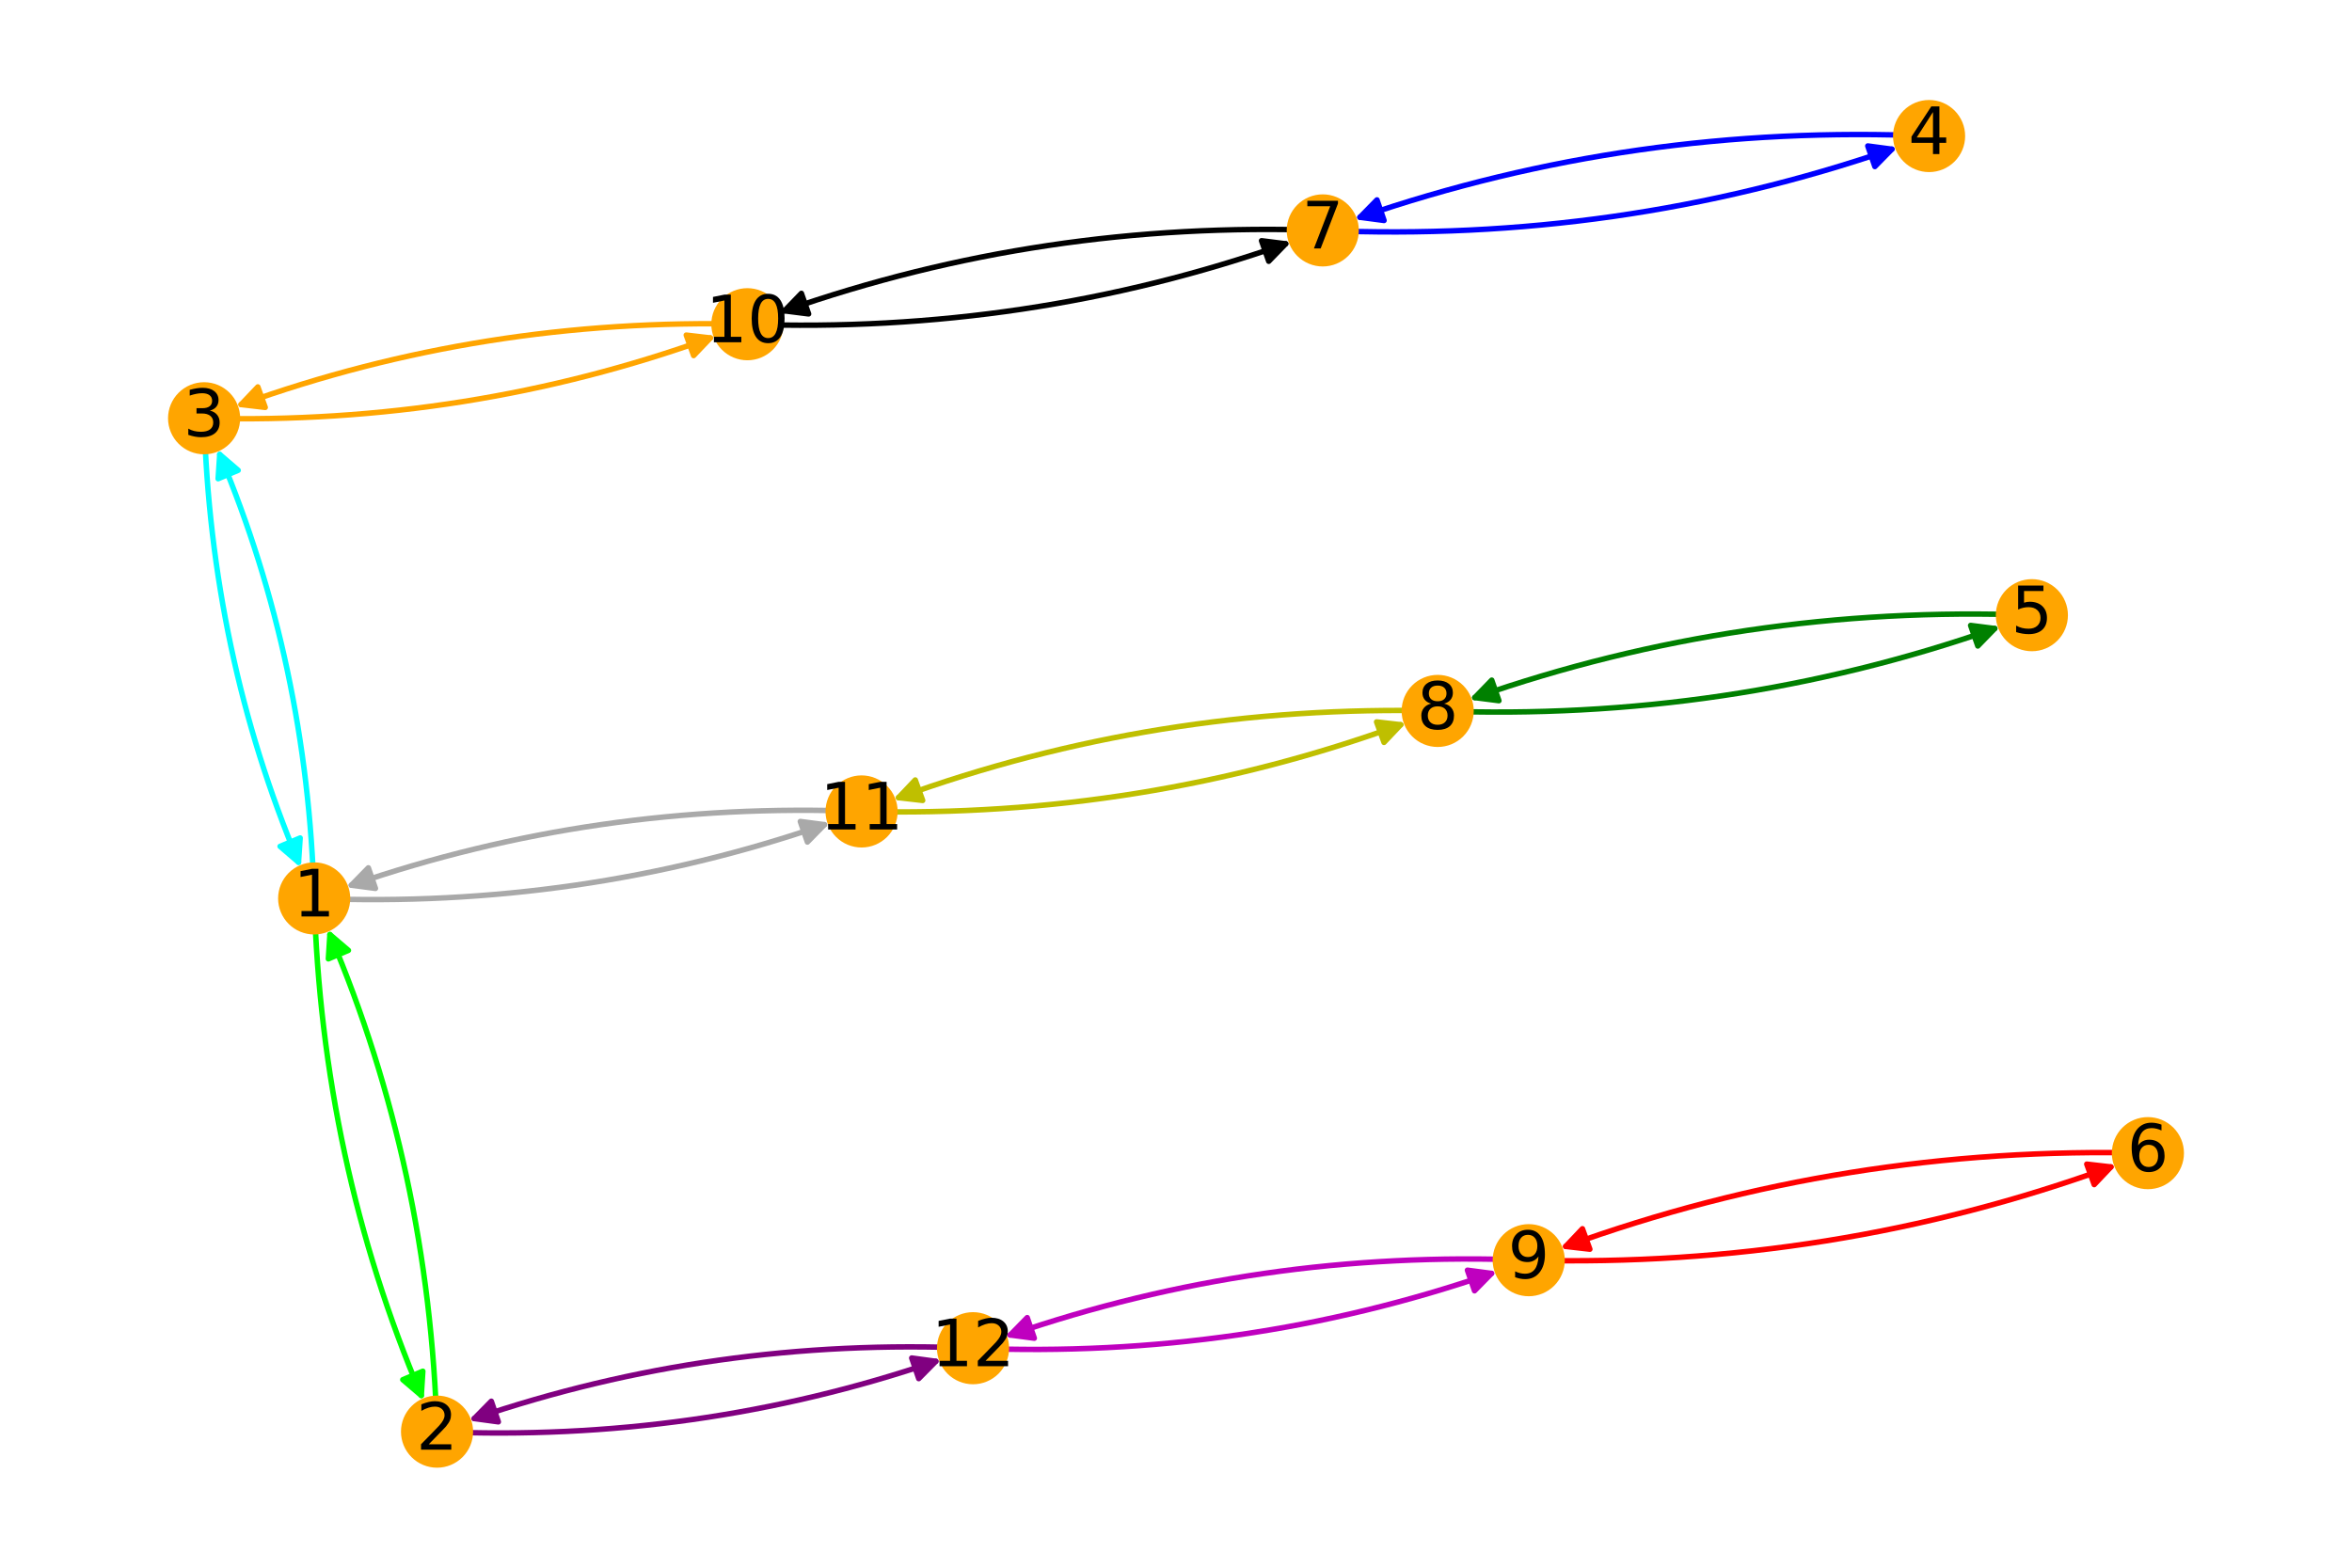 <?xml version="1.0" encoding="utf-8" standalone="no"?>
<!DOCTYPE svg PUBLIC "-//W3C//DTD SVG 1.1//EN"
  "http://www.w3.org/Graphics/SVG/1.1/DTD/svg11.dtd">
<!-- Created with matplotlib (https://matplotlib.org/) -->
<svg height="288pt" version="1.1" viewBox="0 0 432 288" width="432pt" xmlns="http://www.w3.org/2000/svg" xmlns:xlink="http://www.w3.org/1999/xlink">
 <defs>
  <style type="text/css">
*{stroke-linecap:butt;stroke-linejoin:round;}
  </style>
 </defs>
 <g id="figure_1">
  <g id="patch_1">
   <path d="M 0 288 
L 432 288 
L 432 0 
L 0 0 
z
" style="fill:#ffffff;"/>
  </g>
  <g id="axes_1">
   <g id="patch_2">
    <path clip-path="url(#p4020fe0b1c)" d="M 57.705 165.05 
Q 56.503 121.99 40.359 83.485 
" style="fill:none;stroke:#00ffff;stroke-linecap:round;"/>
    <path clip-path="url(#p4020fe0b1c)" d="M 40.062 87.947 
L 40.359 83.485 
L 43.75 86.4 
L 40.062 87.947 
z
" style="fill:#00ffff;stroke:#00ffff;stroke-linecap:round;"/>
   </g>
   <g id="patch_3">
    <path clip-path="url(#p4020fe0b1c)" d="M 57.705 165.05 
Q 59.104 213.219 77.383 256.37 
" style="fill:none;stroke:#00ff00;stroke-linecap:round;"/>
    <path clip-path="url(#p4020fe0b1c)" d="M 77.665 251.907 
L 77.383 256.37 
L 73.982 253.467 
L 77.665 251.907 
z
" style="fill:#00ff00;stroke:#00ff00;stroke-linecap:round;"/>
   </g>
   <g id="patch_4">
    <path clip-path="url(#p4020fe0b1c)" d="M 57.705 165.05 
Q 106.509 166.992 151.427 151.498 
" style="fill:none;stroke:#a9a9a9;stroke-linecap:round;"/>
    <path clip-path="url(#p4020fe0b1c)" d="M 146.994 150.912 
L 151.427 151.498 
L 148.298 154.693 
L 146.994 150.912 
z
" style="fill:#a9a9a9;stroke:#a9a9a9;stroke-linecap:round;"/>
   </g>
   <g id="patch_5">
    <path clip-path="url(#p4020fe0b1c)" d="M 137.273 59.563 
Q 188.773 61.404 236.146 44.787 
" style="fill:none;stroke:#000000;stroke-linecap:round;"/>
    <path clip-path="url(#p4020fe0b1c)" d="M 231.71 44.224 
L 236.146 44.787 
L 233.034 47.998 
L 231.71 44.224 
z
" style="stroke:#000000;stroke-linecap:round;"/>
   </g>
   <g id="patch_6">
    <path clip-path="url(#p4020fe0b1c)" d="M 137.273 59.563 
Q 88.72 58.302 44.275 74.318 
" style="fill:none;stroke:#ffa500;stroke-linecap:round;"/>
    <path clip-path="url(#p4020fe0b1c)" d="M 48.717 74.843 
L 44.275 74.318 
L 47.36 71.08 
L 48.717 74.843 
z
" style="fill:#ffa500;stroke:#ffa500;stroke-linecap:round;"/>
   </g>
   <g id="patch_7">
    <path clip-path="url(#p4020fe0b1c)" d="M 158.25 149.071 
Q 209.937 150.343 257.283 133.139 
" style="fill:none;stroke:#bfbf00;stroke-linecap:round;"/>
    <path clip-path="url(#p4020fe0b1c)" d="M 252.84 132.625 
L 257.283 133.139 
L 254.206 136.385 
L 252.84 132.625 
z
" style="fill:#bfbf00;stroke:#bfbf00;stroke-linecap:round;"/>
   </g>
   <g id="patch_8">
    <path clip-path="url(#p4020fe0b1c)" d="M 158.25 149.071 
Q 109.446 147.128 64.527 162.622 
" style="fill:none;stroke:#a9a9a9;stroke-linecap:round;"/>
    <path clip-path="url(#p4020fe0b1c)" d="M 68.961 163.208 
L 64.527 162.622 
L 67.657 159.427 
L 68.961 163.208 
z
" style="fill:#a9a9a9;stroke:#a9a9a9;stroke-linecap:round;"/>
   </g>
   <g id="patch_9">
    <path clip-path="url(#p4020fe0b1c)" d="M 178.718 247.68 
Q 131.028 245.631 87.102 260.604 
" style="fill:none;stroke:#800080;stroke-linecap:round;"/>
    <path clip-path="url(#p4020fe0b1c)" d="M 91.534 261.207 
L 87.102 260.604 
L 90.243 257.421 
L 91.534 261.207 
z
" style="fill:#800080;stroke:#800080;stroke-linecap:round;"/>
   </g>
   <g id="patch_10">
    <path clip-path="url(#p4020fe0b1c)" d="M 178.718 247.68 
Q 228.302 249.678 273.96 233.936 
" style="fill:none;stroke:#bf00bf;stroke-linecap:round;"/>
    <path clip-path="url(#p4020fe0b1c)" d="M 269.527 233.349 
L 273.96 233.936 
L 270.831 237.131 
L 269.527 233.349 
z
" style="fill:#bf00bf;stroke:#bf00bf;stroke-linecap:round;"/>
   </g>
   <g id="patch_11">
    <path clip-path="url(#p4020fe0b1c)" d="M 80.272 263.008 
Q 78.874 214.838 60.594 171.687 
" style="fill:none;stroke:#00ff00;stroke-linecap:round;"/>
    <path clip-path="url(#p4020fe0b1c)" d="M 60.312 176.151 
L 60.594 171.687 
L 63.996 174.59 
L 60.312 176.151 
z
" style="fill:#00ff00;stroke:#00ff00;stroke-linecap:round;"/>
   </g>
   <g id="patch_12">
    <path clip-path="url(#p4020fe0b1c)" d="M 80.272 263.008 
Q 127.963 265.057 171.888 250.084 
" style="fill:none;stroke:#800080;stroke-linecap:round;"/>
    <path clip-path="url(#p4020fe0b1c)" d="M 167.457 249.481 
L 171.888 250.084 
L 168.747 253.267 
L 167.457 249.481 
z
" style="fill:#800080;stroke:#800080;stroke-linecap:round;"/>
   </g>
   <g id="patch_13">
    <path clip-path="url(#p4020fe0b1c)" d="M 37.488 76.839 
Q 86.041 78.1 130.485 62.084 
" style="fill:none;stroke:#ffa500;stroke-linecap:round;"/>
    <path clip-path="url(#p4020fe0b1c)" d="M 126.044 61.559 
L 130.485 62.084 
L 127.4 65.322 
L 126.044 61.559 
z
" style="fill:#ffa500;stroke:#ffa500;stroke-linecap:round;"/>
   </g>
   <g id="patch_14">
    <path clip-path="url(#p4020fe0b1c)" d="M 37.488 76.839 
Q 38.69 119.898 54.833 158.404 
" style="fill:none;stroke:#00ffff;stroke-linecap:round;"/>
    <path clip-path="url(#p4020fe0b1c)" d="M 55.131 153.941 
L 54.833 158.404 
L 51.442 155.488 
L 55.131 153.941 
z
" style="fill:#00ffff;stroke:#00ffff;stroke-linecap:round;"/>
   </g>
   <g id="patch_15">
    <path clip-path="url(#p4020fe0b1c)" d="M 354.32 24.992 
Q 299.969 22.655 249.782 39.914 
" style="fill:none;stroke:#0000ff;stroke-linecap:round;"/>
    <path clip-path="url(#p4020fe0b1c)" d="M 254.215 40.504 
L 249.782 39.914 
L 252.915 36.722 
L 254.215 40.504 
z
" style="fill:#0000ff;stroke:#0000ff;stroke-linecap:round;"/>
   </g>
   <g id="patch_16">
    <path clip-path="url(#p4020fe0b1c)" d="M 373.201 113.017 
Q 319.939 111.012 270.877 128.155 
" style="fill:none;stroke:#008000;stroke-linecap:round;"/>
    <path clip-path="url(#p4020fe0b1c)" d="M 275.313 128.724 
L 270.877 128.155 
L 273.993 124.948 
L 275.313 128.724 
z
" style="fill:#008000;stroke:#008000;stroke-linecap:round;"/>
   </g>
   <g id="patch_17">
    <path clip-path="url(#p4020fe0b1c)" d="M 394.512 211.845 
Q 338.751 210.385 287.574 228.978 
" style="fill:none;stroke:#ff0000;stroke-linecap:round;"/>
    <path clip-path="url(#p4020fe0b1c)" d="M 292.017 229.492 
L 287.574 228.978 
L 290.651 225.733 
L 292.017 229.492 
z
" style="fill:#ff0000;stroke:#ff0000;stroke-linecap:round;"/>
   </g>
   <g id="patch_18">
    <path clip-path="url(#p4020fe0b1c)" d="M 242.956 42.328 
Q 297.307 44.665 347.494 27.406 
" style="fill:none;stroke:#0000ff;stroke-linecap:round;"/>
    <path clip-path="url(#p4020fe0b1c)" d="M 343.061 26.815 
L 347.494 27.406 
L 344.362 30.598 
L 343.061 26.815 
z
" style="fill:#0000ff;stroke:#0000ff;stroke-linecap:round;"/>
   </g>
   <g id="patch_19">
    <path clip-path="url(#p4020fe0b1c)" d="M 242.956 42.328 
Q 191.457 40.487 144.083 57.104 
" style="fill:none;stroke:#000000;stroke-linecap:round;"/>
    <path clip-path="url(#p4020fe0b1c)" d="M 148.52 57.668 
L 144.083 57.104 
L 147.196 53.893 
L 148.52 57.668 
z
" style="stroke:#000000;stroke-linecap:round;"/>
   </g>
   <g id="patch_20">
    <path clip-path="url(#p4020fe0b1c)" d="M 264.064 130.604 
Q 317.326 132.609 366.388 115.466 
" style="fill:none;stroke:#008000;stroke-linecap:round;"/>
    <path clip-path="url(#p4020fe0b1c)" d="M 361.952 114.897 
L 366.388 115.466 
L 363.272 118.674 
L 361.952 114.897 
z
" style="fill:#008000;stroke:#008000;stroke-linecap:round;"/>
   </g>
   <g id="patch_21">
    <path clip-path="url(#p4020fe0b1c)" d="M 264.064 130.604 
Q 212.377 129.332 165.031 146.536 
" style="fill:none;stroke:#bfbf00;stroke-linecap:round;"/>
    <path clip-path="url(#p4020fe0b1c)" d="M 169.474 147.049 
L 165.031 146.536 
L 168.108 143.29 
L 169.474 147.049 
z
" style="fill:#bfbf00;stroke:#bfbf00;stroke-linecap:round;"/>
   </g>
   <g id="patch_22">
    <path clip-path="url(#p4020fe0b1c)" d="M 280.786 231.51 
Q 231.203 229.512 185.544 245.254 
" style="fill:none;stroke:#bf00bf;stroke-linecap:round;"/>
    <path clip-path="url(#p4020fe0b1c)" d="M 189.977 245.841 
L 185.544 245.254 
L 188.673 242.059 
L 189.977 245.841 
z
" style="fill:#bf00bf;stroke:#bf00bf;stroke-linecap:round;"/>
   </g>
   <g id="patch_23">
    <path clip-path="url(#p4020fe0b1c)" d="M 280.786 231.51 
Q 336.548 232.97 387.725 214.377 
" style="fill:none;stroke:#ff0000;stroke-linecap:round;"/>
    <path clip-path="url(#p4020fe0b1c)" d="M 383.282 213.863 
L 387.725 214.377 
L 384.648 217.622 
L 383.282 213.863 
z
" style="fill:#ff0000;stroke:#ff0000;stroke-linecap:round;"/>
   </g>
   <g id="PathCollection_1">
    <defs>
     <path d="M 0 6.124 
C 1.624 6.124 3.182 5.478 4.33 4.33 
C 5.478 3.182 6.124 1.624 6.124 0 
C 6.124 -1.624 5.478 -3.182 4.33 -4.33 
C 3.182 -5.478 1.624 -6.124 0 -6.124 
C -1.624 -6.124 -3.182 -5.478 -4.33 -4.33 
C -5.478 -3.182 -6.124 -1.624 -6.124 0 
C -6.124 1.624 -5.478 3.182 -4.33 4.33 
C -3.182 5.478 -1.624 6.124 0 6.124 
z
" id="mfc2379f421" style="stroke:#ffa500;"/>
    </defs>
    <g clip-path="url(#p4020fe0b1c)">
     <use style="fill:#ffa500;stroke:#ffa500;" x="57.705" xlink:href="#mfc2379f421" y="165.05"/>
     <use style="fill:#ffa500;stroke:#ffa500;" x="137.273" xlink:href="#mfc2379f421" y="59.563"/>
     <use style="fill:#ffa500;stroke:#ffa500;" x="158.25" xlink:href="#mfc2379f421" y="149.071"/>
     <use style="fill:#ffa500;stroke:#ffa500;" x="178.718" xlink:href="#mfc2379f421" y="247.68"/>
     <use style="fill:#ffa500;stroke:#ffa500;" x="80.272" xlink:href="#mfc2379f421" y="263.008"/>
     <use style="fill:#ffa500;stroke:#ffa500;" x="37.488" xlink:href="#mfc2379f421" y="76.839"/>
     <use style="fill:#ffa500;stroke:#ffa500;" x="354.32" xlink:href="#mfc2379f421" y="24.992"/>
     <use style="fill:#ffa500;stroke:#ffa500;" x="373.201" xlink:href="#mfc2379f421" y="113.017"/>
     <use style="fill:#ffa500;stroke:#ffa500;" x="394.512" xlink:href="#mfc2379f421" y="211.845"/>
     <use style="fill:#ffa500;stroke:#ffa500;" x="242.956" xlink:href="#mfc2379f421" y="42.328"/>
     <use style="fill:#ffa500;stroke:#ffa500;" x="264.064" xlink:href="#mfc2379f421" y="130.604"/>
     <use style="fill:#ffa500;stroke:#ffa500;" x="280.786" xlink:href="#mfc2379f421" y="231.51"/>
    </g>
   </g>
   <g id="text_1">
    <g clip-path="url(#p4020fe0b1c)">
     <!-- 1 -->
     <defs>
      <path d="M 12.406 8.297 
L 28.516 8.297 
L 28.516 63.922 
L 10.984 60.406 
L 10.984 69.391 
L 28.422 72.906 
L 38.281 72.906 
L 38.281 8.297 
L 54.391 8.297 
L 54.391 0 
L 12.406 0 
z
" id="DejaVuSans-49"/>
     </defs>
     <g transform="translate(53.887 168.361)scale(0.12 -0.12)">
      <use xlink:href="#DejaVuSans-49"/>
     </g>
    </g>
   </g>
   <g id="text_2">
    <g clip-path="url(#p4020fe0b1c)">
     <!-- 10 -->
     <defs>
      <path d="M 31.781 66.406 
Q 24.172 66.406 20.328 58.906 
Q 16.5 51.422 16.5 36.375 
Q 16.5 21.391 20.328 13.891 
Q 24.172 6.391 31.781 6.391 
Q 39.453 6.391 43.281 13.891 
Q 47.125 21.391 47.125 36.375 
Q 47.125 51.422 43.281 58.906 
Q 39.453 66.406 31.781 66.406 
z
M 31.781 74.219 
Q 44.047 74.219 50.516 64.516 
Q 56.984 54.828 56.984 36.375 
Q 56.984 17.969 50.516 8.266 
Q 44.047 -1.422 31.781 -1.422 
Q 19.531 -1.422 13.062 8.266 
Q 6.594 17.969 6.594 36.375 
Q 6.594 54.828 13.062 64.516 
Q 19.531 74.219 31.781 74.219 
z
" id="DejaVuSans-48"/>
     </defs>
     <g transform="translate(129.638 62.875)scale(0.12 -0.12)">
      <use xlink:href="#DejaVuSans-49"/>
      <use x="63.623" xlink:href="#DejaVuSans-48"/>
     </g>
    </g>
   </g>
   <g id="text_3">
    <g clip-path="url(#p4020fe0b1c)">
     <!-- 11 -->
     <g transform="translate(150.615 152.382)scale(0.12 -0.12)">
      <use xlink:href="#DejaVuSans-49"/>
      <use x="63.623" xlink:href="#DejaVuSans-49"/>
     </g>
    </g>
   </g>
   <g id="text_4">
    <g clip-path="url(#p4020fe0b1c)">
     <!-- 12 -->
     <defs>
      <path d="M 19.188 8.297 
L 53.609 8.297 
L 53.609 0 
L 7.328 0 
L 7.328 8.297 
Q 12.938 14.109 22.625 23.891 
Q 32.328 33.688 34.812 36.531 
Q 39.547 41.844 41.422 45.531 
Q 43.312 49.219 43.312 52.781 
Q 43.312 58.594 39.234 62.25 
Q 35.156 65.922 28.609 65.922 
Q 23.969 65.922 18.812 64.312 
Q 13.672 62.703 7.812 59.422 
L 7.812 69.391 
Q 13.766 71.781 18.938 73 
Q 24.125 74.219 28.422 74.219 
Q 39.75 74.219 46.484 68.547 
Q 53.219 62.891 53.219 53.422 
Q 53.219 48.922 51.531 44.891 
Q 49.859 40.875 45.406 35.406 
Q 44.188 33.984 37.641 27.219 
Q 31.109 20.453 19.188 8.297 
z
" id="DejaVuSans-50"/>
     </defs>
     <g transform="translate(171.083 250.991)scale(0.12 -0.12)">
      <use xlink:href="#DejaVuSans-49"/>
      <use x="63.623" xlink:href="#DejaVuSans-50"/>
     </g>
    </g>
   </g>
   <g id="text_5">
    <g clip-path="url(#p4020fe0b1c)">
     <!-- 2 -->
     <g transform="translate(76.455 266.32)scale(0.12 -0.12)">
      <use xlink:href="#DejaVuSans-50"/>
     </g>
    </g>
   </g>
   <g id="text_6">
    <g clip-path="url(#p4020fe0b1c)">
     <!-- 3 -->
     <defs>
      <path d="M 40.578 39.312 
Q 47.656 37.797 51.625 33 
Q 55.609 28.219 55.609 21.188 
Q 55.609 10.406 48.188 4.484 
Q 40.766 -1.422 27.094 -1.422 
Q 22.516 -1.422 17.656 -0.516 
Q 12.797 0.391 7.625 2.203 
L 7.625 11.719 
Q 11.719 9.328 16.594 8.109 
Q 21.484 6.891 26.812 6.891 
Q 36.078 6.891 40.938 10.547 
Q 45.797 14.203 45.797 21.188 
Q 45.797 27.641 41.281 31.266 
Q 36.766 34.906 28.719 34.906 
L 20.219 34.906 
L 20.219 43.016 
L 29.109 43.016 
Q 36.375 43.016 40.234 45.922 
Q 44.094 48.828 44.094 54.297 
Q 44.094 59.906 40.109 62.906 
Q 36.141 65.922 28.719 65.922 
Q 24.656 65.922 20.016 65.031 
Q 15.375 64.156 9.812 62.312 
L 9.812 71.094 
Q 15.438 72.656 20.344 73.438 
Q 25.25 74.219 29.594 74.219 
Q 40.828 74.219 47.359 69.109 
Q 53.906 64.016 53.906 55.328 
Q 53.906 49.266 50.438 45.094 
Q 46.969 40.922 40.578 39.312 
z
" id="DejaVuSans-51"/>
     </defs>
     <g transform="translate(33.67 80.15)scale(0.12 -0.12)">
      <use xlink:href="#DejaVuSans-51"/>
     </g>
    </g>
   </g>
   <g id="text_7">
    <g clip-path="url(#p4020fe0b1c)">
     <!-- 4 -->
     <defs>
      <path d="M 37.797 64.312 
L 12.891 25.391 
L 37.797 25.391 
z
M 35.203 72.906 
L 47.609 72.906 
L 47.609 25.391 
L 58.016 25.391 
L 58.016 17.188 
L 47.609 17.188 
L 47.609 0 
L 37.797 0 
L 37.797 17.188 
L 4.891 17.188 
L 4.891 26.703 
z
" id="DejaVuSans-52"/>
     </defs>
     <g transform="translate(350.503 28.303)scale(0.12 -0.12)">
      <use xlink:href="#DejaVuSans-52"/>
     </g>
    </g>
   </g>
   <g id="text_8">
    <g clip-path="url(#p4020fe0b1c)">
     <!-- 5 -->
     <defs>
      <path d="M 10.797 72.906 
L 49.516 72.906 
L 49.516 64.594 
L 19.828 64.594 
L 19.828 46.734 
Q 21.969 47.469 24.109 47.828 
Q 26.266 48.188 28.422 48.188 
Q 40.625 48.188 47.75 41.5 
Q 54.891 34.812 54.891 23.391 
Q 54.891 11.625 47.562 5.094 
Q 40.234 -1.422 26.906 -1.422 
Q 22.312 -1.422 17.547 -0.641 
Q 12.797 0.141 7.719 1.703 
L 7.719 11.625 
Q 12.109 9.234 16.797 8.062 
Q 21.484 6.891 26.703 6.891 
Q 35.156 6.891 40.078 11.328 
Q 45.016 15.766 45.016 23.391 
Q 45.016 31 40.078 35.438 
Q 35.156 39.891 26.703 39.891 
Q 22.75 39.891 18.812 39.016 
Q 14.891 38.141 10.797 36.281 
z
" id="DejaVuSans-53"/>
     </defs>
     <g transform="translate(369.384 116.328)scale(0.12 -0.12)">
      <use xlink:href="#DejaVuSans-53"/>
     </g>
    </g>
   </g>
   <g id="text_9">
    <g clip-path="url(#p4020fe0b1c)">
     <!-- 6 -->
     <defs>
      <path d="M 33.016 40.375 
Q 26.375 40.375 22.484 35.828 
Q 18.609 31.297 18.609 23.391 
Q 18.609 15.531 22.484 10.953 
Q 26.375 6.391 33.016 6.391 
Q 39.656 6.391 43.531 10.953 
Q 47.406 15.531 47.406 23.391 
Q 47.406 31.297 43.531 35.828 
Q 39.656 40.375 33.016 40.375 
z
M 52.594 71.297 
L 52.594 62.312 
Q 48.875 64.062 45.094 64.984 
Q 41.312 65.922 37.594 65.922 
Q 27.828 65.922 22.672 59.328 
Q 17.531 52.734 16.797 39.406 
Q 19.672 43.656 24.016 45.922 
Q 28.375 48.188 33.594 48.188 
Q 44.578 48.188 50.953 41.516 
Q 57.328 34.859 57.328 23.391 
Q 57.328 12.156 50.688 5.359 
Q 44.047 -1.422 33.016 -1.422 
Q 20.359 -1.422 13.672 8.266 
Q 6.984 17.969 6.984 36.375 
Q 6.984 53.656 15.188 63.938 
Q 23.391 74.219 37.203 74.219 
Q 40.922 74.219 44.703 73.484 
Q 48.484 72.75 52.594 71.297 
z
" id="DejaVuSans-54"/>
     </defs>
     <g transform="translate(390.695 215.156)scale(0.12 -0.12)">
      <use xlink:href="#DejaVuSans-54"/>
     </g>
    </g>
   </g>
   <g id="text_10">
    <g clip-path="url(#p4020fe0b1c)">
     <!-- 7 -->
     <defs>
      <path d="M 8.203 72.906 
L 55.078 72.906 
L 55.078 68.703 
L 28.609 0 
L 18.312 0 
L 43.219 64.594 
L 8.203 64.594 
z
" id="DejaVuSans-55"/>
     </defs>
     <g transform="translate(239.139 45.639)scale(0.12 -0.12)">
      <use xlink:href="#DejaVuSans-55"/>
     </g>
    </g>
   </g>
   <g id="text_11">
    <g clip-path="url(#p4020fe0b1c)">
     <!-- 8 -->
     <defs>
      <path d="M 31.781 34.625 
Q 24.75 34.625 20.719 30.859 
Q 16.703 27.094 16.703 20.516 
Q 16.703 13.922 20.719 10.156 
Q 24.75 6.391 31.781 6.391 
Q 38.812 6.391 42.859 10.172 
Q 46.922 13.969 46.922 20.516 
Q 46.922 27.094 42.891 30.859 
Q 38.875 34.625 31.781 34.625 
z
M 21.922 38.812 
Q 15.578 40.375 12.031 44.719 
Q 8.5 49.078 8.5 55.328 
Q 8.5 64.062 14.719 69.141 
Q 20.953 74.219 31.781 74.219 
Q 42.672 74.219 48.875 69.141 
Q 55.078 64.062 55.078 55.328 
Q 55.078 49.078 51.531 44.719 
Q 48 40.375 41.703 38.812 
Q 48.828 37.156 52.797 32.312 
Q 56.781 27.484 56.781 20.516 
Q 56.781 9.906 50.312 4.234 
Q 43.844 -1.422 31.781 -1.422 
Q 19.734 -1.422 13.25 4.234 
Q 6.781 9.906 6.781 20.516 
Q 6.781 27.484 10.781 32.312 
Q 14.797 37.156 21.922 38.812 
z
M 18.312 54.391 
Q 18.312 48.734 21.844 45.562 
Q 25.391 42.391 31.781 42.391 
Q 38.141 42.391 41.719 45.562 
Q 45.312 48.734 45.312 54.391 
Q 45.312 60.062 41.719 63.234 
Q 38.141 66.406 31.781 66.406 
Q 25.391 66.406 21.844 63.234 
Q 18.312 60.062 18.312 54.391 
z
" id="DejaVuSans-56"/>
     </defs>
     <g transform="translate(260.246 133.916)scale(0.12 -0.12)">
      <use xlink:href="#DejaVuSans-56"/>
     </g>
    </g>
   </g>
   <g id="text_12">
    <g clip-path="url(#p4020fe0b1c)">
     <!-- 9 -->
     <defs>
      <path d="M 10.984 1.516 
L 10.984 10.5 
Q 14.703 8.734 18.5 7.812 
Q 22.312 6.891 25.984 6.891 
Q 35.75 6.891 40.891 13.453 
Q 46.047 20.016 46.781 33.406 
Q 43.953 29.203 39.594 26.953 
Q 35.25 24.703 29.984 24.703 
Q 19.047 24.703 12.672 31.312 
Q 6.297 37.938 6.297 49.422 
Q 6.297 60.641 12.938 67.422 
Q 19.578 74.219 30.609 74.219 
Q 43.266 74.219 49.922 64.516 
Q 56.594 54.828 56.594 36.375 
Q 56.594 19.141 48.406 8.859 
Q 40.234 -1.422 26.422 -1.422 
Q 22.703 -1.422 18.891 -0.688 
Q 15.094 0.047 10.984 1.516 
z
M 30.609 32.422 
Q 37.25 32.422 41.125 36.953 
Q 45.016 41.5 45.016 49.422 
Q 45.016 57.281 41.125 61.844 
Q 37.25 66.406 30.609 66.406 
Q 23.969 66.406 20.094 61.844 
Q 16.219 57.281 16.219 49.422 
Q 16.219 41.5 20.094 36.953 
Q 23.969 32.422 30.609 32.422 
z
" id="DejaVuSans-57"/>
     </defs>
     <g transform="translate(276.969 234.821)scale(0.12 -0.12)">
      <use xlink:href="#DejaVuSans-57"/>
     </g>
    </g>
   </g>
  </g>
 </g>
 <defs>
  <clipPath id="p4020fe0b1c">
   <rect height="288" width="432" x="0" y="0"/>
  </clipPath>
 </defs>
</svg>
